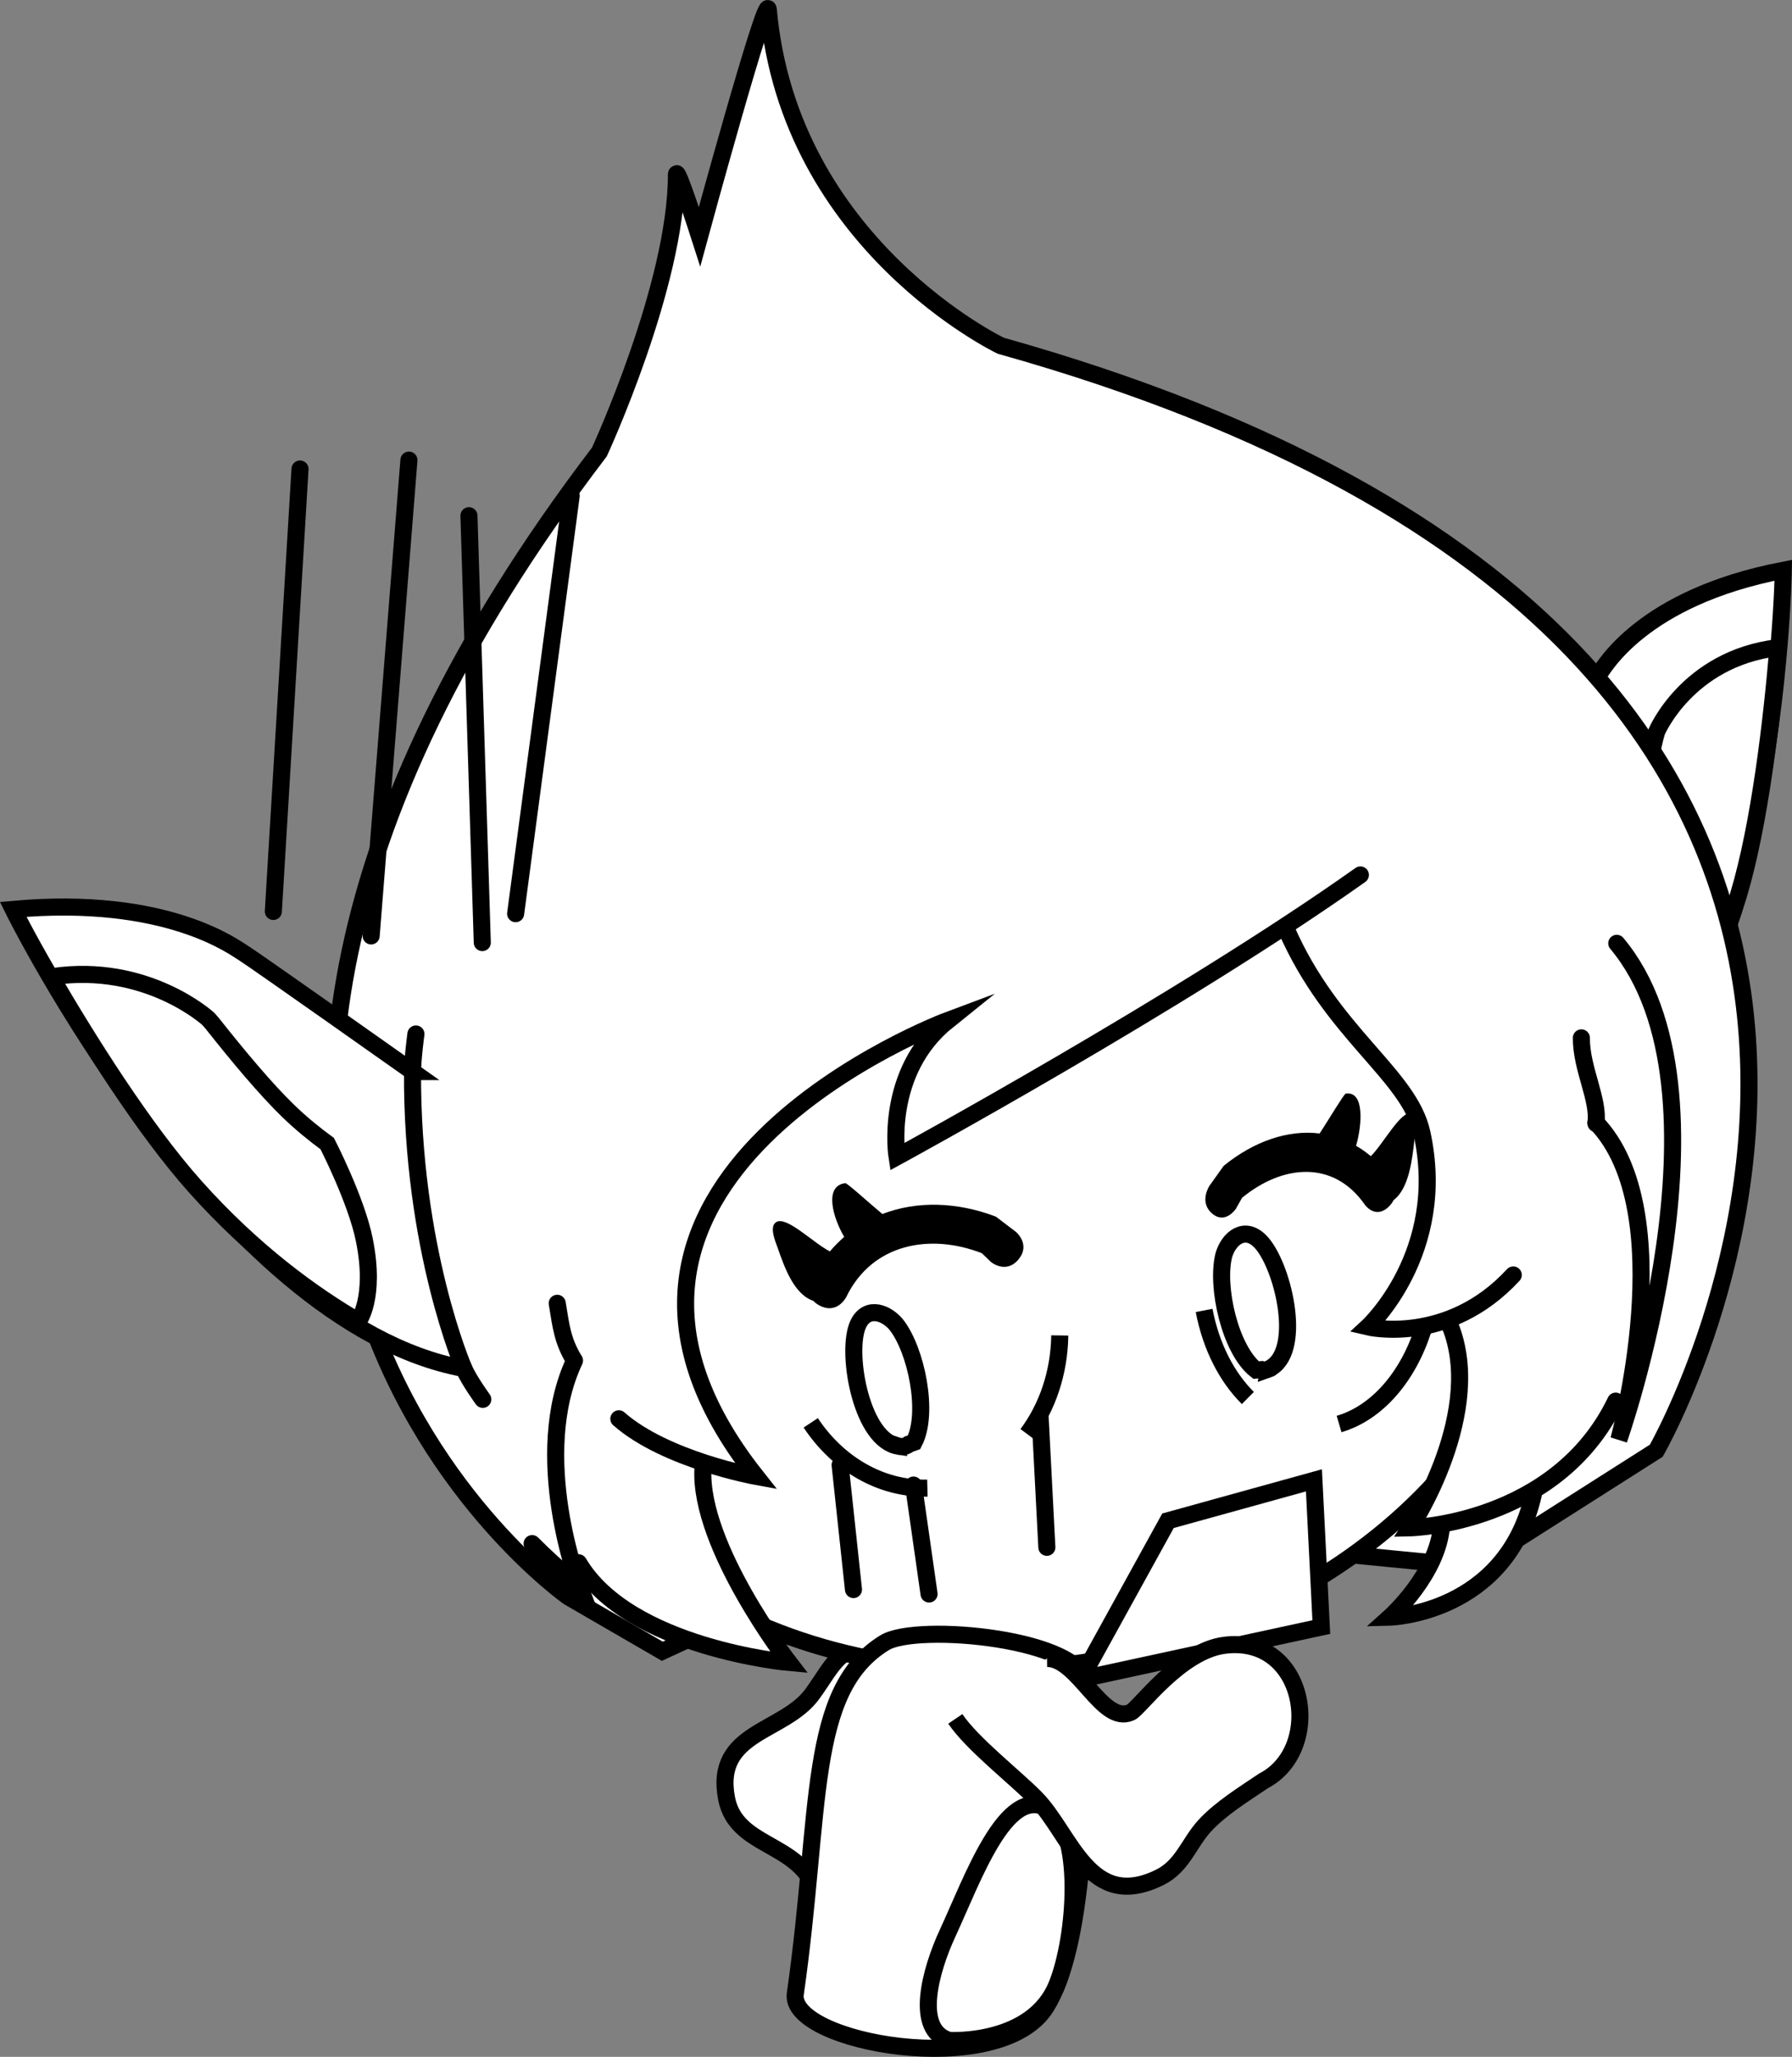 <svg version="1.1" xmlns="http://www.w3.org/2000/svg" xmlns:xlink="http://www.w3.org/1999/xlink" width="125.971" height="144.555" viewBox="0,0,125.971,144.555"><rect x="0" y="0" width="125.971" height="144.555" fill="#808080" stroke="none"/><g transform="translate(-180.566,-93.178)"><g stroke-miterlimit="10"><path d="M243.713,209.741l0.594,-0.038c1.053,2.167 0.741,4.482 1.08,6.855c0.36,2.522 1.193,5.758 0.89,8.302c-0.595,4.993 -6.179,3.977 -8.416,1.037c-1.284,-3.268 -5.564,-2.9 -6.22,-6.327c-0.909,-4.752 4.047,-4.591 6.044,-7.361c1.515,-2.101 1.752,-3.302 4.689,-3.601c0,0 1.233,-0.091 1.337,1.134z" fill="#ffffff" stroke="#000000" stroke-width="1.2" stroke-linecap="butt"/><g stroke-linecap="round"><g fill="#ffffff" stroke="#000000" stroke-width="1.2"><path d="M291.44,173.884c0,0 -0.281,-9.368 -5.536,-21.763c0,0 6.623,-10.956 7.008,-11.476c0.385,-0.519 3.044,-5.468 13.014,-7.39c0,0 -0.503,32.779 -14.486,40.629zM286.015,152.383c-0.415,-1.026 -1.426,-2.83 -1.426,-2.83M291.171,176.405c0,0 0.298,-1.579 0.269,-2.522"/><path d="M296.612,168.605c0,0 -1.786,-1.276 -2.773,-5.596c-0.671,-2.92 -0.526,-7.441 -0.526,-7.441c0.511,-0.882 1.032,-1.91 1.467,-3.034c0.739,-1.902 1.487,-4.746 2.137,-7.547l0.109,-0.386c0,0 2.15,-5.096 8.434,-5.895l0.082,0.043c-0.422,4.992 -1.262,12.318 -2.77,17.347c-1.692,5.64 -4.097,9.767 -6.256,12.615z"/></g><path d="M226.992,209.141l-7.015,-4.747l-4.43,-3.778l-4.951,-6.865l-3.169,-5.874l-2.079,-7.324l-1.481,-7.452l0.644,-7.752l1.595,-8.411l2.502,-7.843l3.613,-7.775l4.52,-7.207l3.697,-5.965l2.554,-4.047l3.282,-7.857l1.605,-7.652l0.268,-2.341l1.429,3.655l2.225,-8.393l2.577,-6.793l2.213,7.884l3.353,5.29l3.15,3.702l4.067,3.55l3.28,1.901l6.764,1.93l10.029,3.939l9.403,4.759l8.839,5.859l7.43,7.236l5.784,7.979l4.344,11.519l0.619,12.9l-2.375,11.186l-3.763,9.914l-13.296,9.081l-11.181,-1.129l-23.193,7.112l-12.907,-4.732z" fill="#ffffff" stroke="#8c8c8c" stroke-width="0"/><path d="M220.536,205.412c0,0 -38.589,-27.017 2.165,-80.469c0,0 5.417,-11.725 5.416,-19.492c-0,-0.701 1.625,4.36 1.625,4.36c0,0 4.712,-17.303 4.832,-15.959c1.481,16.52 16.339,23.623 16.339,23.623c78.16,21.935 46.082,77.659 46.082,77.659l-12.823,8.155l-11.174,-1.086l-23.042,7.343l-12.943,-4.887l-9.89,4.569z" fill="none" stroke="#000000" stroke-width="1.2"/><g fill="#ffffff" stroke="#000000" stroke-width="1.2"><path d="M209.564,168.486c-0.058,12.45 3.608,20.866 3.608,20.866c-17.361,-3.219 -31.681,-32.264 -31.681,-32.264c10.83,-0.976 15.588,2.713 16.194,3.071c0.606,0.359 11.88,8.327 11.88,8.327zM209.803,165.846c0,0 -0.256,1.878 -0.24,2.903M213.172,189.352c0.368,0.847 1.333,2.172 1.333,2.172"/><path d="M205.888,186.114c-3.37,-1.954 -7.526,-4.979 -11.604,-9.544c-3.636,-4.07 -7.567,-10.365 -10.095,-14.695l0.064,-0.06c6.653,-0.983 10.961,2.974 10.961,2.974l0.273,0.314c1.834,2.319 3.785,4.648 5.329,6.143c0.912,0.884 1.868,1.659 2.754,2.306c0,0 2.051,3.986 2.607,6.766c0.829,4.112 -0.428,5.729 -0.428,5.729z"/></g></g><g><path d="M246.874,153.636c19.599,-4.12 38.269,5.057 41.701,20.498c3.432,15.441 -9.674,31.298 -29.273,35.418c-19.599,4.12 -38.269,-5.057 -41.701,-20.498c-3.432,-15.441 9.674,-31.298 29.273,-35.418z" fill="#ffffff" stroke="#000000" stroke-width="1.2" stroke-linecap="butt"/><path d="M279.637,200.663l1.513,-3.294l1.132,-3.66l0.751,-4.027l-0.758,-3.412l-2.573,0.541l-3.129,0.062l2.896,-4.478l1.293,-5.629l-1.169,-5.26l-3.774,-4.861l-4.012,-5.258l-1.347,-2.693l-14.027,8.037l-12.802,7.57l0.068,-3.97l1.816,-3.583l1.496,-1.785l-7.993,3.763l-6.057,5.816l-3.484,5.432l-0.64,4.247l0.21,3.934l1.274,3.209l1.947,3.833l0.844,1.628l-3.193,-0.387l0.928,4.688l2.444,5.31l2.185,3.093l-5.992,-0.868l-5.4,-2.032l-3.877,-4.039l0.173,1.452l-1.179,-1.026c-0.247,-0.426 -0.45,-0.84 -0.577,-1.228c-1.936,-5.891 -4.109,-11.57 -5.545,-17.564c-0.127,-0.53 -0.222,-1.129 -0.293,-1.779c0.044,-0.461 0.099,-0.928 0.167,-1.399c5.067,-35.222 48.545,-41.542 82.015,-20.715c6.402,11.912 1.505,23.739 -0.411,34.299l-0.605,-2.301l-2.579,3.127l-3.642,3.542l-0.811,2.851l-2.987,3.021l-3.712,1.929l-1.829,0.002l1.944,-2.515l1.118,-3.203z" fill="#ffffff" stroke="#8c8c8c" stroke-width="0" stroke-linecap="butt"/><path d="M286.943,182.782c-4.608,4.995 -10.226,3.65 -10.226,3.65c0,0 5.659,-5.216 3.802,-13.643c-0.902,-4.094 -6.323,-6.943 -9.54,-14.327" fill="none" stroke="#000000" stroke-width="1.2" stroke-linecap="round"/><path d="M291.73,166.119c-0.011,2.179 1.247,4.308 1.028,6.022" fill="none" stroke="#000000" stroke-width="1.2" stroke-linecap="round"/><path d="M224.068,192.891c3.279,2.893 9.648,4.049 9.648,4.049c-16.498,-20.858 13.495,-32.055 13.495,-32.055c-4.541,3.641 -3.589,9.591 -3.589,9.591c0,0 20.011,-10.897 32.575,-19.807" fill="none" stroke="#000000" stroke-width="1.2" stroke-linecap="round"/><path d="M220.882,188.693c-0.754,-1.307 -0.86,-2.141 -1.145,-3.92" fill="none" stroke="#000000" stroke-width="1.2" stroke-linecap="round"/><path d="M229.979,196.415c-0.271,5.438 6.048,13.602 6.048,13.602c0,0 -11.242,-1.006 -14.789,-7.008" fill="none" stroke="#000000" stroke-width="1.2" stroke-linecap="round"/><path d="M294.219,159.474c8.749,10.437 0.143,34.884 0.143,34.884c0,0 4.432,-16.045 -1.614,-22.3" fill="none" stroke="#000000" stroke-width="1.2" stroke-linecap="round"/><path d="M220.951,188.799c-3.154,6.701 0.32,15.789 0.32,15.789c0,0 -1.365,-0.978 -3.299,-2.926" fill="none" stroke="#000000" stroke-width="1.2" stroke-linecap="round"/><path d="M294.143,191.648c-4.182,8.678 -14.446,8.904 -14.446,8.904c0,0 5.485,-8.293 2.674,-14.516" fill="none" stroke="#000000" stroke-width="1.2" stroke-linecap="round"/><path d="M288.351,198.22c-1.906,8.397 -10.078,8.61 -10.078,8.61c0,0 3.405,-3.05 3.627,-6.459" fill="none" stroke="#000000" stroke-width="1.2" stroke-linecap="round"/></g><path d="M239.989,176.329c0.125,-0.015 1.565,1.298 2.602,2.168c2.432,-0.937 5.266,-0.854 7.984,0.187l1.403,1.066c0,0 1.061,0.875 0.186,1.936c-0.875,1.061 -1.936,0.186 -1.936,0.186l-0.642,-0.621c-3.629,-1.41 -7.709,-0.687 -9.531,3.08c0,0 -0.614,1.23 -1.844,0.616c-0.203,-0.101 -0.355,-0.219 -0.469,-0.345c-1.385,-0.466 -2.049,-2.416 -2.513,-3.738c-0.134,-0.381 -0.617,-1.466 -0.106,-1.795c0.729,-0.469 2.63,1.481 3.781,2.056c0.316,-0.372 0.653,-0.712 1.008,-1.02c-0.779,-1.305 -1.458,-3.596 0.078,-3.775z" fill="#000000" stroke="none" stroke-width="0.5" stroke-linecap="butt"/><path d="M243.732,194.816c-2.565,-0.381 -3.661,-6.302 -2.918,-8.379c0.53,-1.482 1.924,-1.14 2.743,-0.182c1.417,1.781 2.337,6.231 1.266,8.284l-0.37,0.132c-0.134,0.14 -0.334,0.159 -0.334,0.159c-0.042,0.003 -0.084,0.004 -0.126,0.004l-0.03,0.011c0,0 -0.11,0.011 -0.231,-0.03z" fill="#ffffff" stroke="#000000" stroke-width="1.2" stroke-linecap="butt"/><path d="M275.892,173.703c0.357,0.207 0.703,0.45 1.038,0.73c0.875,-0.862 2.144,-3.261 2.846,-2.996c0.492,0.186 0.275,1.37 0.228,1.777c-0.16,1.411 -0.378,3.485 -1.471,4.303c-0.074,0.153 -0.183,0.308 -0.337,0.459c-0.936,0.921 -1.676,-0.117 -1.676,-0.117c-2.215,-3.194 -5.809,-2.829 -8.641,-0.502l-0.435,0.774c0,0 -0.746,1.131 -1.677,0.327c-0.931,-0.804 -0.186,-1.936 -0.186,-1.936l1.003,-1.407c2.124,-1.728 4.516,-2.552 6.748,-2.277c0.726,-1.12 1.716,-2.778 1.825,-2.796c1.336,-0.229 1.166,2.183 0.736,3.659z" fill="#000000" stroke="none" stroke-width="0.5" stroke-linecap="butt"/><path d="M269.772,189.39l-0.032,0.003c-0.038,0.017 -0.077,0.033 -0.116,0.048c0,0 -0.189,0.065 -0.37,-0.007l-0.392,0.033c-1.824,-1.428 -2.824,-5.861 -2.268,-8.068c0.351,-1.211 1.479,-2.098 2.574,-0.967c1.534,1.585 2.98,7.43 0.802,8.836c-0.094,0.087 -0.198,0.123 -0.198,0.123z" fill="#ffffff" stroke="#000000" stroke-width="1.2" stroke-linecap="butt"/><path d="M255.064,187.032c-0.038,2.632 -0.88,5.06 -2.281,6.938" fill="none" stroke="#000000" stroke-width="1.2" stroke-linecap="butt"/><path d="M245.758,197.761c-3.277,0.085 -6.299,-1.718 -8.201,-4.587" fill="none" stroke="#000000" stroke-width="1.2" stroke-linecap="butt"/><path d="M268.287,191.428c-1.473,-1.458 -2.586,-3.599 -3.077,-6.154" fill="none" stroke="#000000" stroke-width="1.2" stroke-linecap="butt"/><path d="M280.609,186.606c-1.056,3.301 -3.215,5.861 -5.911,6.65" fill="none" stroke="#000000" stroke-width="1.2" stroke-linecap="butt"/><path d="M262.671,200.056l10.26,-2.84l0.518,10.31l-16.915,3.663z" fill="#ffffff" stroke="#000000" stroke-width="1.2" stroke-linecap="round"/><path d="M256.91,211.62c0.1,8.402 -0.182,18.379 -2.806,22.595c-3.233,5.195 -18.124,2.541 -17.631,-0.911c1.863,-13.046 0.797,-21.3 6.271,-24.674c2.29,-1.412 14.127,-0.289 14.166,2.99z" fill="#ffffff" stroke="#000000" stroke-width="1.2" stroke-linecap="butt"/><path d="M247.3,236.579c-2.514,-0.736 -1.309,-4.97 -0.133,-7.511c1.786,-3.861 4.104,-10.45 7.025,-8.799c2.563,1.448 2.031,9.019 0.678,12.38c-1.722,4.276 -7.569,3.93 -7.569,3.93z" fill="#ffffff" stroke="#000000" stroke-width="1.2" stroke-linecap="butt"/><path d="M254.167,209.733c2.196,-0.036 3.882,4.683 5.887,3.787c0.596,-0.266 3.44,-4.297 6.568,-4.71c5.791,-0.764 7.079,7.275 2.763,9.528c-1.35,0.91 -3.037,1.953 -4.137,3.158c-1.113,1.219 -1.548,2.823 -3.144,3.616c-4.976,2.473 -6.239,-3.017 -8.72,-5.55c-1.453,-1.483 -4.46,-3.803 -5.663,-5.581" fill="#ffffff" stroke="#000000" stroke-width="1.2" stroke-linecap="butt"/><path d="M199.781,157.234l1.875,-31.094" fill="none" stroke="#000000" stroke-width="1.2" stroke-linecap="round"/><path d="M206.656,158.953l2.656,-33.438" fill="none" stroke="#000000" stroke-width="1.2" stroke-linecap="round"/><path d="M214.469,159.422l-0.938,-30" fill="none" stroke="#000000" stroke-width="1.2" stroke-linecap="round"/><path d="M220.719,128.015l-3.906,29.375" fill="none" stroke="#000000" stroke-width="1.2" stroke-linecap="round"/><path d="M240.562,204.89l-0.938,-8.75" fill="none" stroke="#000000" stroke-width="1.2" stroke-linecap="round"/><path d="M244.781,197.547l1.094,7.656" fill="none" stroke="#000000" stroke-width="1.2" stroke-linecap="round"/><path d="M254.156,201.922l-0.469,-9.062" fill="none" stroke="#000000" stroke-width="1.2" stroke-linecap="round"/></g></g></svg>